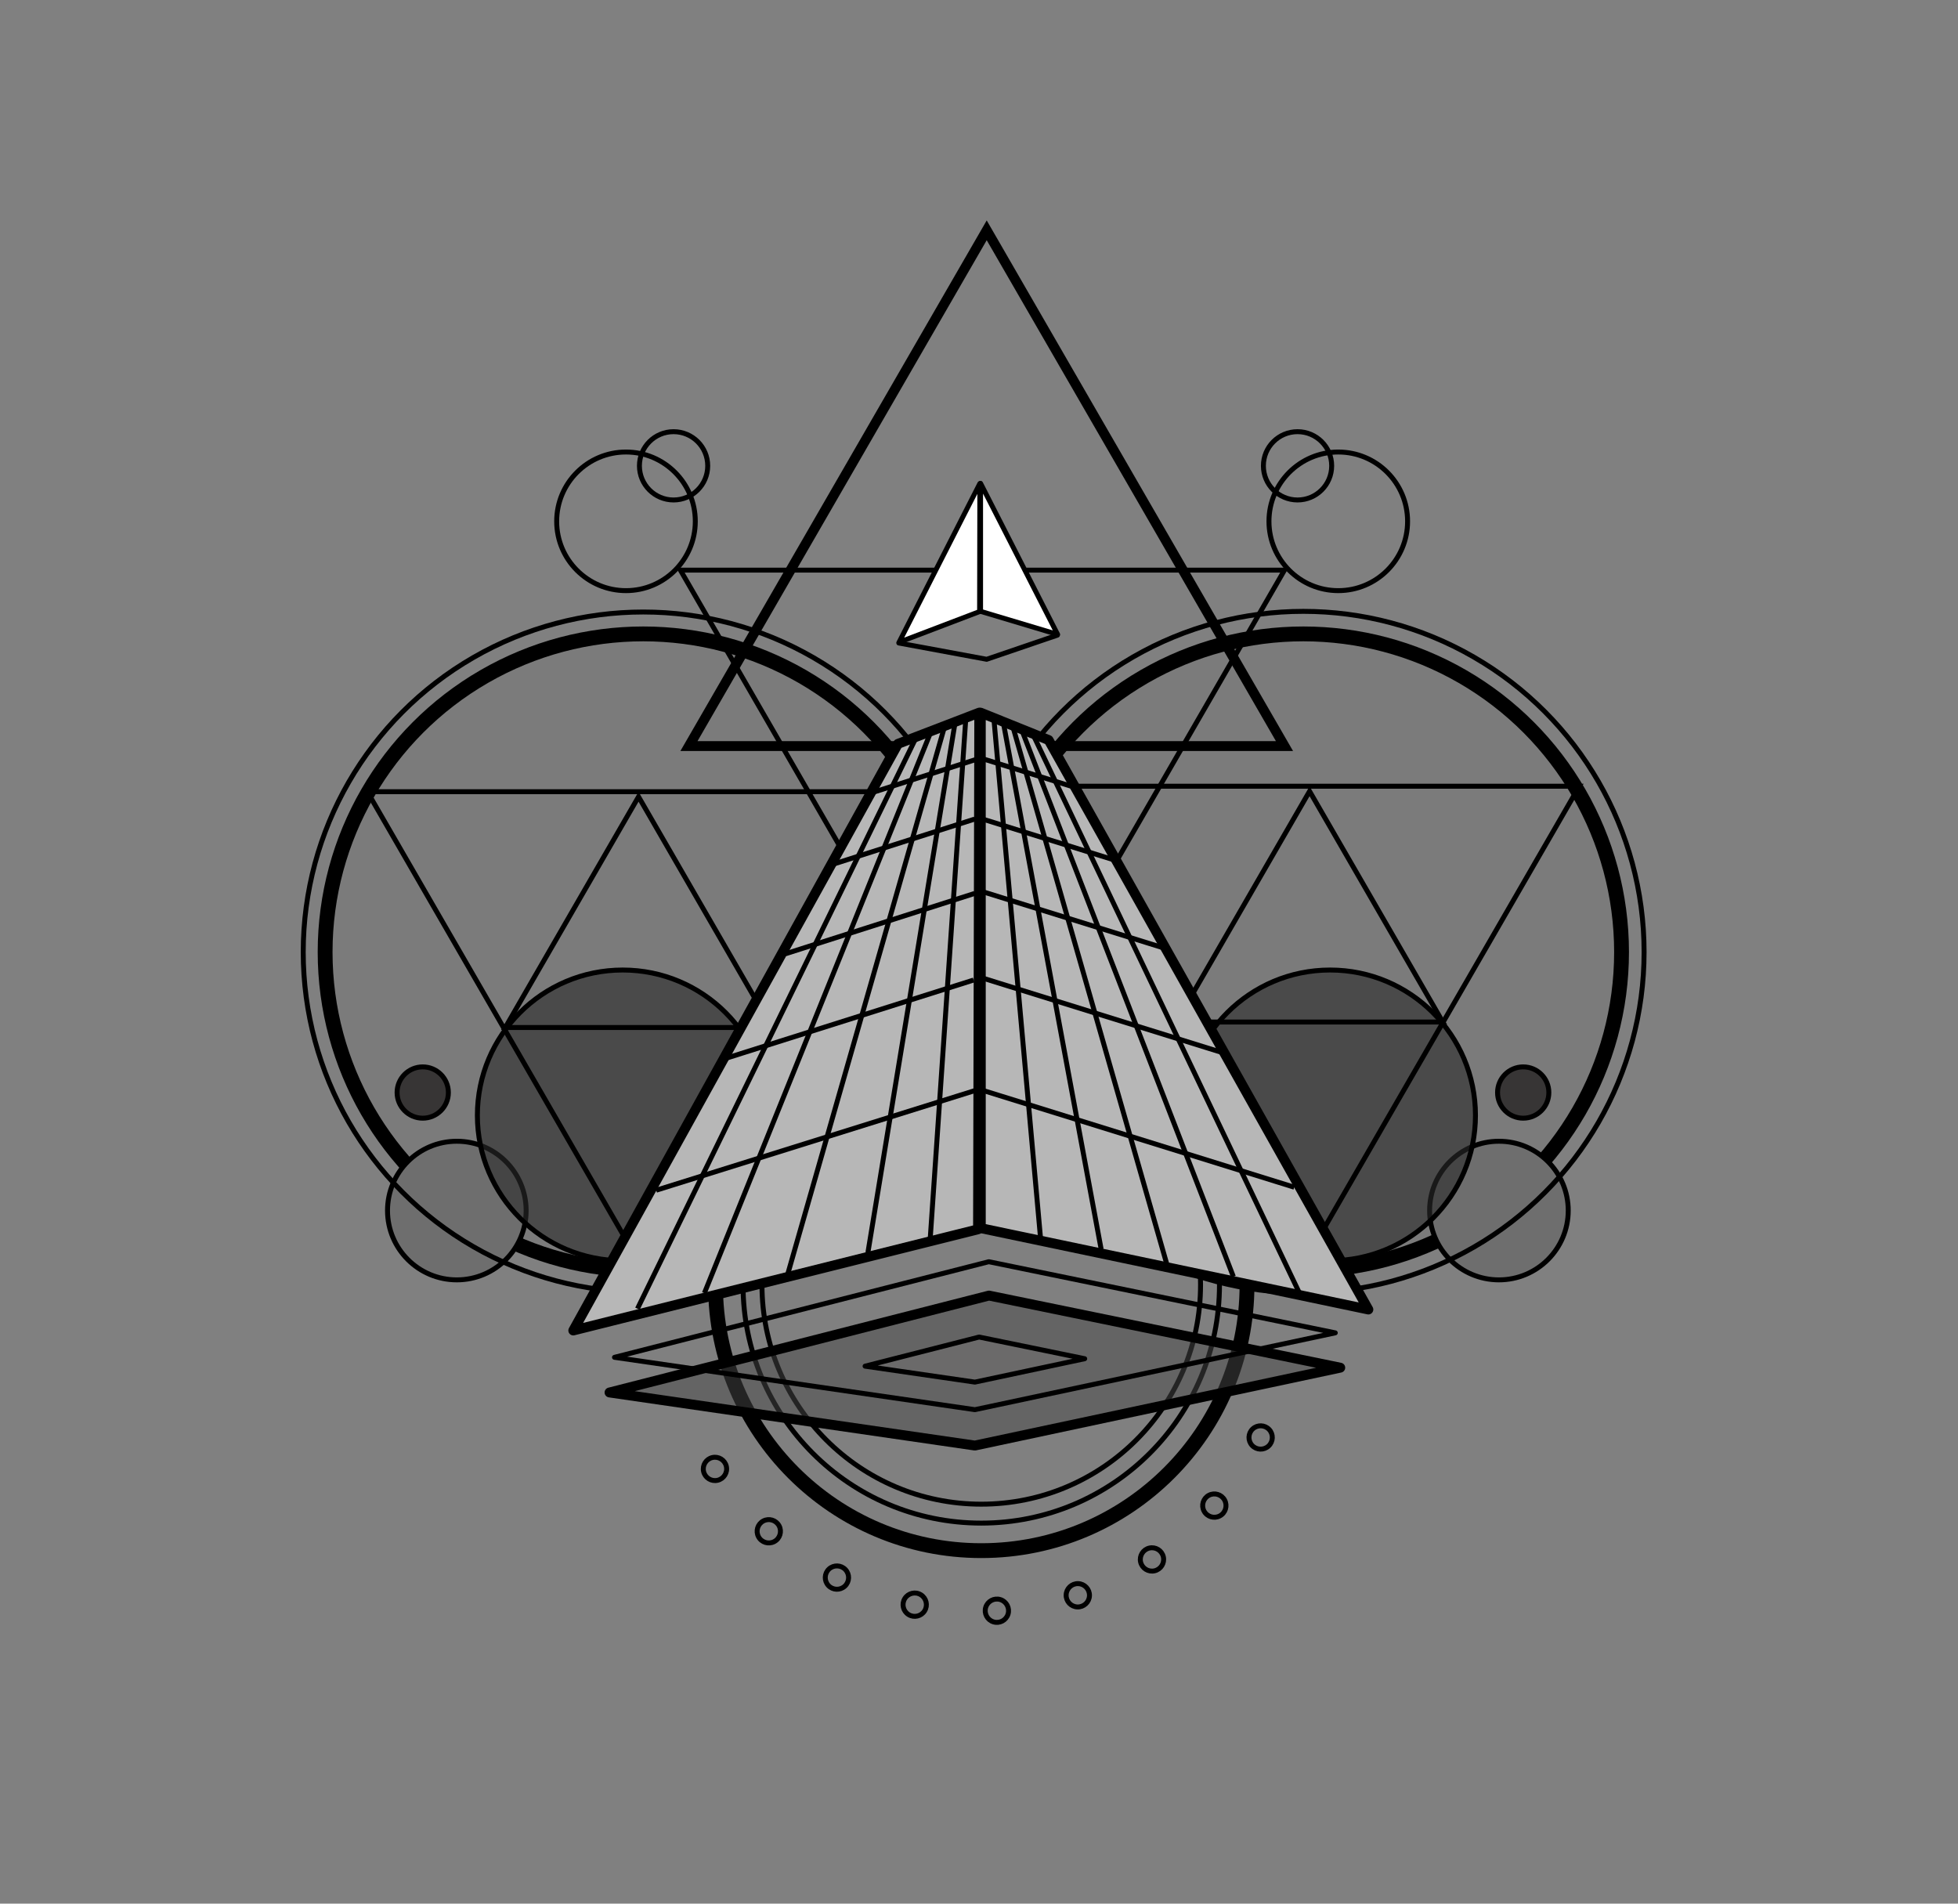 <svg xmlns="http://www.w3.org/2000/svg" width="396" height="385" viewBox="0 0 396 385">
  <rect x="0" y="0" width="396" height="385" fill="#808080" stroke="none"/>
  <g fill="none" fill-rule="evenodd">
    <g transform="translate(59.529 43.224)">
      <g stroke="#000" transform="rotate(-180 135.185 108.26)">
        <circle cx="199.793" cy="67.191" r="64.352" fill="#777" fill-opacity=".5" stroke-width="3"/>
        <circle cx="66.297" cy="67.191" r="64.352" fill="#777" fill-opacity=".5" stroke-width="3"/>
        <circle cx="203.295" cy="154.309" r="14.018"/>
        <circle cx="193.671" cy="165.534" r="6.906"/>
        <circle cx="67.476" cy="165.534" r="6.906"/>
        <circle cx="59.237" cy="154.309" r="14.018"/>
        <circle cx="237.507" cy="14.918" r="14.018" fill="#6E6E6E"/>
        <circle cx="26.746" cy="14.918" r="14.018" fill="#6E6E6E"/>
        <circle cx="60.888" cy="34.168" r="29.397" fill="#2A2A2A" fill-opacity=".6"/>
        <circle cx="203.954" cy="34.168" r="29.397" fill="#2A2A2A" fill-opacity=".6"/>
        <circle cx="244.402" cy="38.787" r="5.187" fill="#373535"/>
        <circle cx="21.835" cy="38.787" r="5.187" fill="#373535"/>
      </g>
      <g stroke="#000" transform="rotate(-180 69.948 109.345)">
        <circle cx="69.318" cy="69.36" r="68.781"/>
        <path d="M69.318,5.126 L13.506,101.796 L125.131,101.796 L69.318,5.126 Z"/>
        <path d="M63.33,42.569 L36.386,89.238 L90.274,89.238 L63.33,42.569 Z" transform="rotate(-60 63.33 65.654)"/>
      </g>
      <g transform="rotate(-180 136.75 144.493)">
        <circle cx="69.428" cy="139.655" r="68.912" stroke="#000"/>
        <circle cx="134.572" cy="72.351" r="53.747" stroke="#000" stroke-width="3"/>
        <g fill="#777" fill-opacity=".5" stroke="#000" transform="rotate(2 20.031 2156.818)">
          <circle cx="114.281" cy="30.548" r="2.36" transform="rotate(-15 114.28 30.548)"/>
          <circle cx="102.961" cy="18.323" r="2.36" transform="rotate(-30 102.961 18.323)"/>
          <circle cx="88.863" cy="9.444" r="2.36" transform="rotate(-45 88.863 9.444)"/>
          <circle cx="72.947" cy="4.517" r="2.36" transform="rotate(-60 72.947 4.517)"/>
          <circle cx="56.298" cy="3.876" r="2.36" transform="rotate(-75 56.298 3.876)"/>
          <circle cx="40.051" cy="7.567" r="2.36" transform="rotate(-90 40.05 7.567)"/>
          <circle cx="25.312" cy="15.337" r="2.36" transform="rotate(-105 25.312 15.337)"/>
          <circle cx="13.087" cy="26.657" r="2.36" transform="rotate(-120 13.087 26.657)"/>
          <circle cx="4.208" cy="40.755" r="2.36" transform="rotate(-135 4.208 40.755)"/>
        </g>
        <circle cx="134.572" cy="72.351" r="48.179" stroke="#000"/>
        <circle cx="134.572" cy="72.351" r="44.349" stroke="#000"/>
        <path stroke="#000" d="M69.428,76.531 L13.616,173.201 L125.241,173.201 L69.428,76.531 Z"/>
        <path stroke="#000" d="M61.22,113.975 L34.275,160.643 L88.164,160.643 L61.22,113.975 Z" transform="rotate(-60 61.22 137.059)"/>
        <path stroke="#000" stroke-width="2" d="M117.98,155.498 L57.759,259.805 L178.201,259.805 L117.98,155.498 Z" transform="rotate(-60 117.98 207.152)"/>
        <path stroke="#000" d="M134.335,111.099 L73.248,216.905 L195.423,216.905 L134.335,111.099 Z"/>
        <rect width="26.647" height="23.316" x="121.134" y="106.935" fill="#FFF"/>
      </g>
      <g stroke="#000" transform="translate(55.267 53.657)">
        <g fill="#FFF" stroke-linecap="round" stroke-linejoin="round" transform="translate(66.793 .81)">
          <polygon points="16.728 25.947 16.728 .059 32.312 30.617"/>
          <polygon points=".246 32.197 16.531 25.994 16.582 .103"/>
        </g>
        <g transform="translate(.28 46.418)">
          <g stroke-linecap="round" stroke-linejoin="round" transform="translate(8.146 111.63)">
            <polygon fill="#494949" fill-opacity=".5" stroke-width="2" points=".054 26.69 76.797 7.089 147.84 21.674 73.947 37.424"/>
            <polygon fill="#6B6A6A" points="51.738 21.368 74.804 15.477 96.156 19.861 73.947 24.594"/>
            <polygon points="1.057 19.578 76.758 .243 146.836 14.631 73.947 30.167"/>
          </g>
          <g transform="translate(83.187)">
            <polygon fill="#B7B7B7" stroke-linecap="round" stroke-linejoin="round" stroke-width="2" points=".1 105.087 .1 .84 13.82 6.371 78.484 121.54"/>
            <g stroke-linecap="square" transform="matrix(-1 0 0 1 63.215 10.054)">
              <path d="M.198 86.604L62.021 67.382M14.341 59.505L62.38 44.568M26.564 38.231L61.881 27.25M36.259 20.531L62.033 12.517M44.766 5.683L62.058.306"/>
            </g>
            <g stroke-linecap="square" transform="translate(2.148 2.282)">
              <path d="M48.854 112.141L6.306 2.229M62.177 115.472L8.758 3.483M9.993 104.369L.64.254M22.206 106.59L2.603 1.049M35.53 109.921L4.543 1.739"/>
            </g>
          </g>
          <polygon fill="#B7B7B7" stroke-linecap="round" stroke-linejoin="round" stroke-width="2" points="66.538 7.137 .87 125.781 82.728 105.319 82.979 .823"/>
          <g stroke-linecap="square" transform="translate(17.582 10.054)">
            <path d="M.534 87.213L64.166 67.317M14.806 60.478L63.775 45.003M26.649 39.402L63.998 27.484M36.401 21.248L63.996 12.45M44.406 6.732L64.051.462"/>
          </g>
          <g stroke-linecap="square" transform="translate(13.14 2.282)">
            <path d="M59.957 104.369L67.075.316M.928 118.645L56.701 4.33M14.434 115.472L59.849 2.922M31.089 112.141L62.732 1.665M64.908.797L47.397 107.249"/>
          </g>
        </g>
      </g>
      <path stroke="#979797"/>
    </g>
    <polyline stroke="#000" stroke-linecap="round" stroke-linejoin="round" points="181.781 130.042 199.552 133.336 213.85 128.457"/>
  </g>
</svg>
